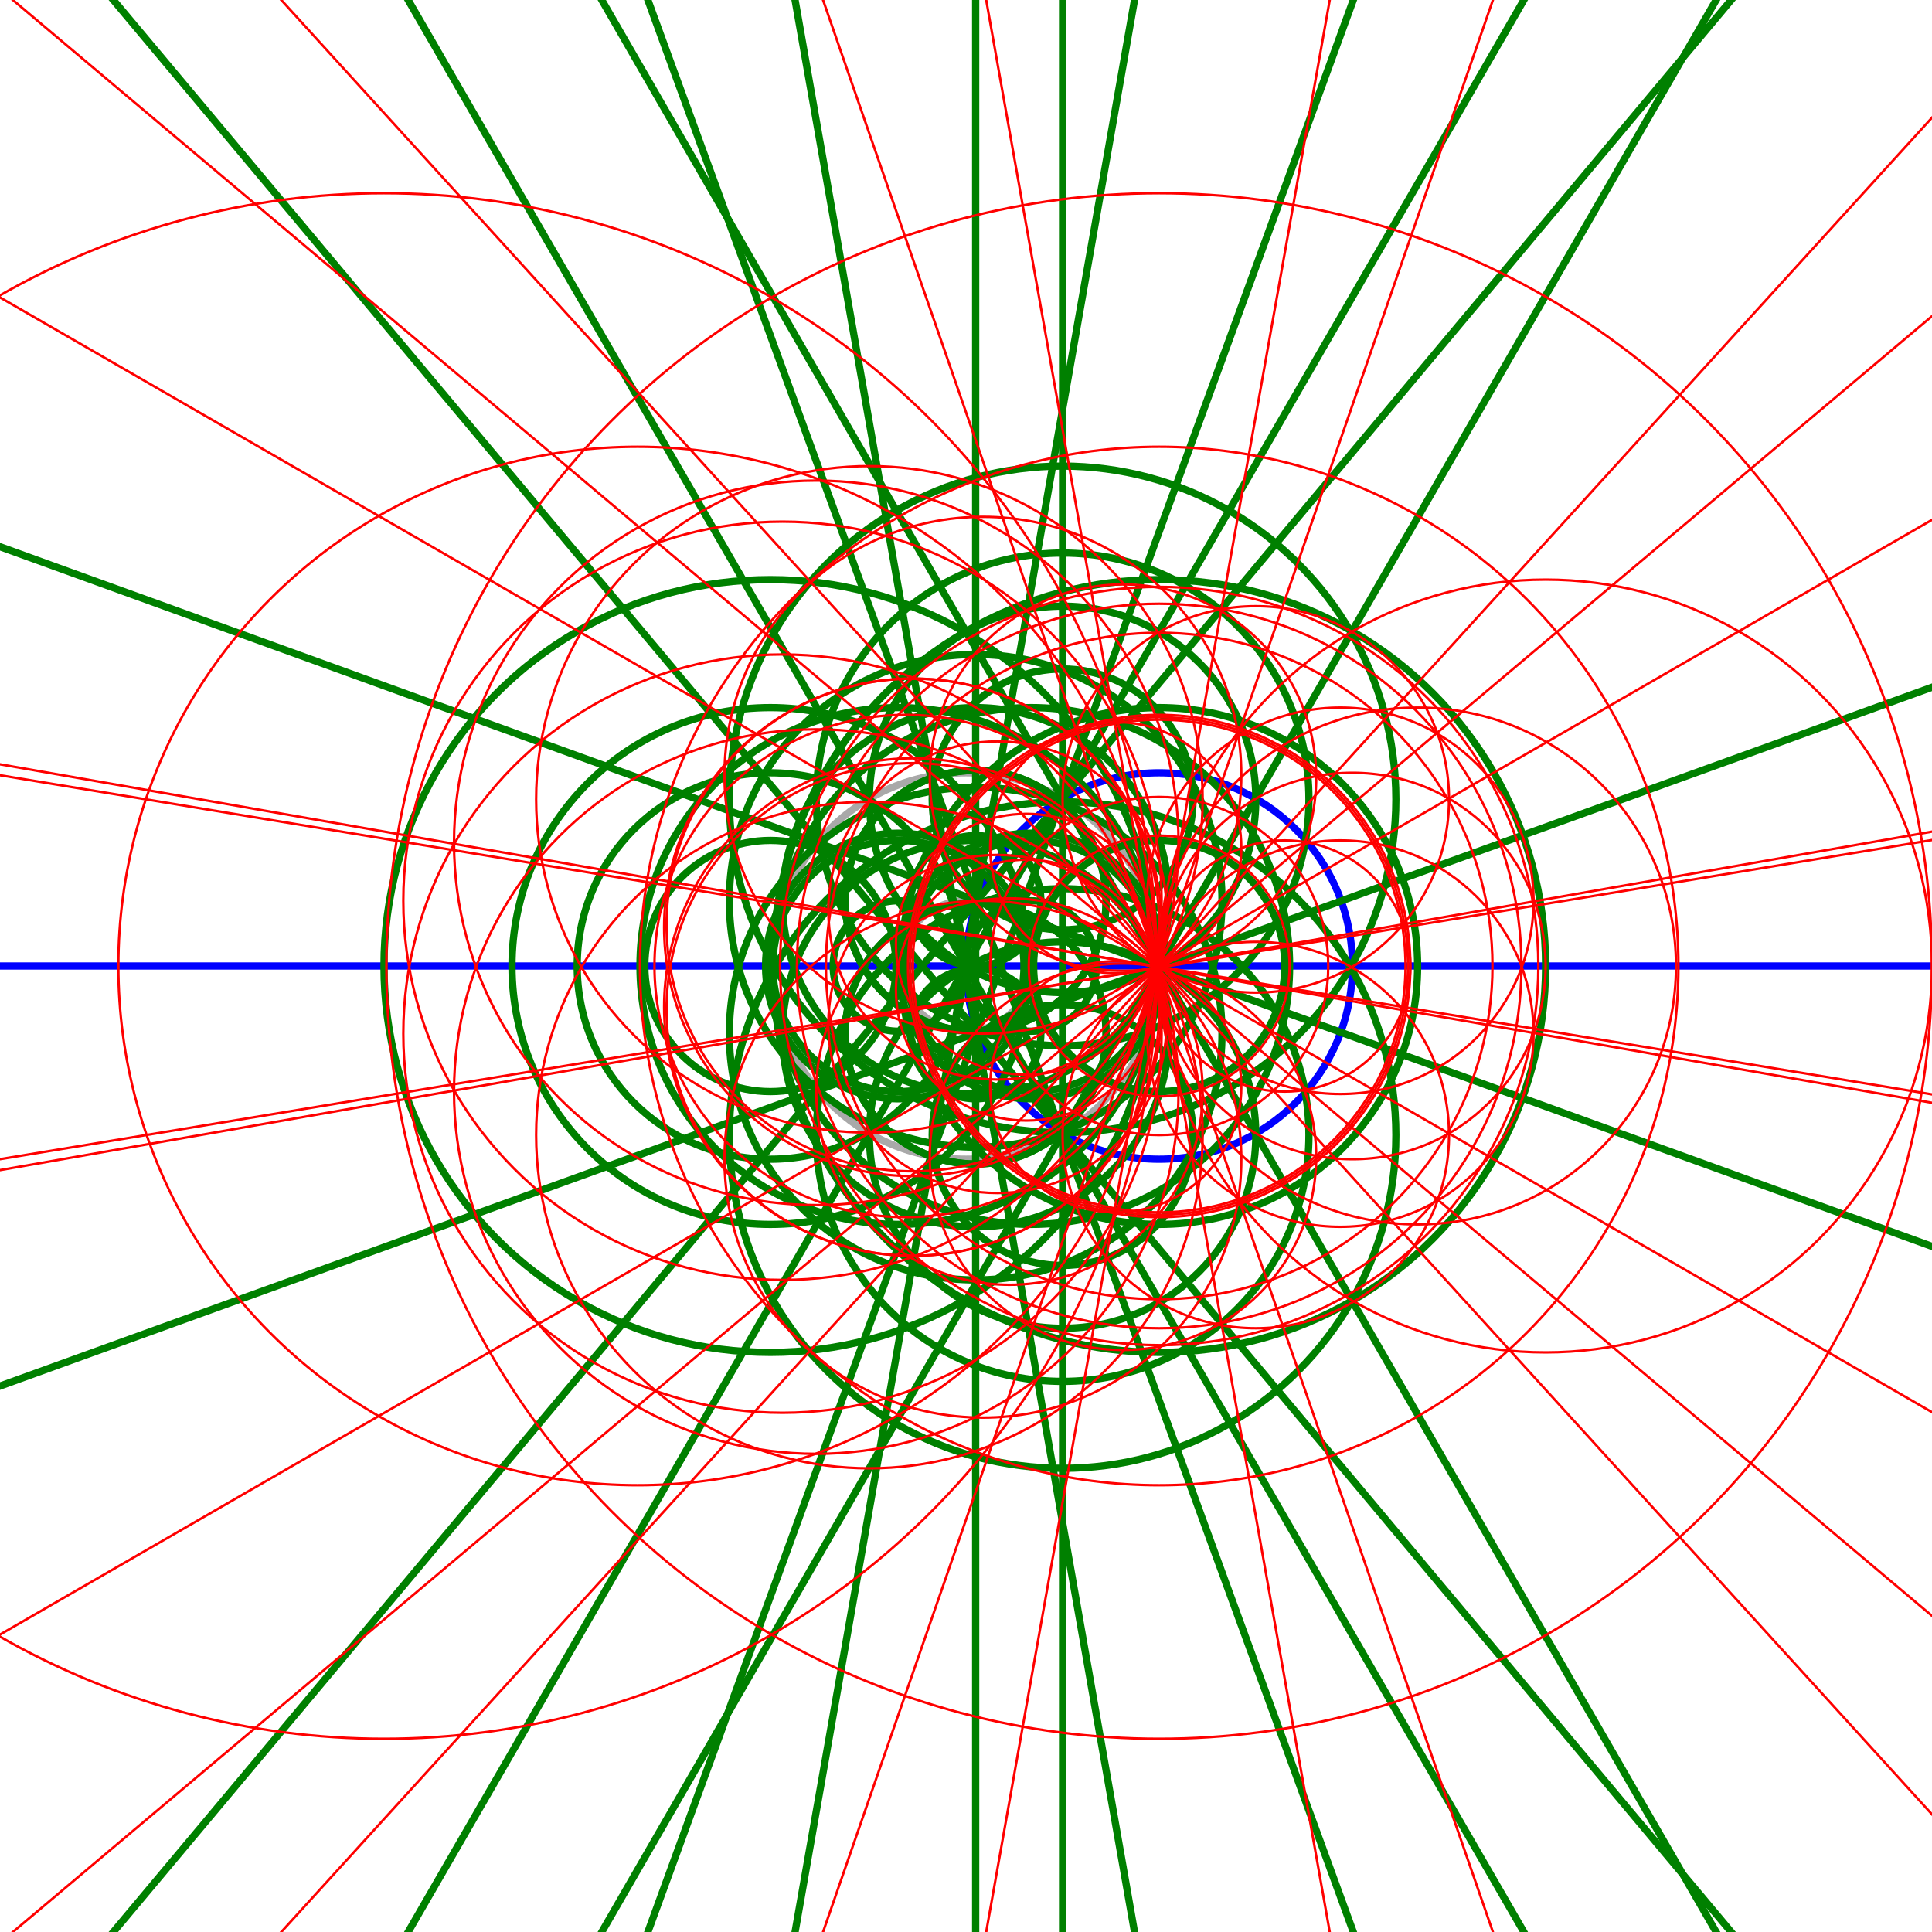<svg viewBox="0 0 800 800" xmlns="http://www.w3.org/2000/svg">
<circle cx="400" cy="400" fill="none" r="80" stroke="darkgray" stroke-width="3"/>
<circle cx="400" cy="400" fill="none" r="27" stroke="darkgray" stroke-width="3"/>
<line fill="none" stroke="blue" stroke-width="3" x1="-800" x2="1600" y1="400" y2="400"/>
<circle cx="480" cy="400" fill="none" r="80" stroke="blue" stroke-width="3"/>
<circle cx="480" cy="400" fill="none" r="160" stroke="green" stroke-width="3"/>
<circle cx="319" cy="400" fill="none" r="160" stroke="green" stroke-width="3"/>
<circle cx="480" cy="400" fill="none" r="52" stroke="green" stroke-width="3"/>
<circle cx="427" cy="400" fill="none" r="52" stroke="green" stroke-width="3"/>
<circle cx="480" cy="400" fill="none" r="107" stroke="green" stroke-width="3"/>
<circle cx="372" cy="400" fill="none" r="107" stroke="green" stroke-width="3"/>
<line fill="none" stroke="green" stroke-width="3" x1="-139" x2="1059" y1="-673" y2="1404"/>
<circle cx="440" cy="331" fill="none" r="80" stroke="green" stroke-width="3"/>
<line fill="none" stroke="green" stroke-width="3" x1="1059" x2="-139" y1="-604" y2="1473"/>
<circle cx="440" cy="470" fill="none" r="80" stroke="green" stroke-width="3"/>
<line fill="none" stroke="green" stroke-width="3" x1="-719" x2="1537" y1="-34" y2="783"/>
<circle cx="404" cy="373" fill="none" r="80" stroke="green" stroke-width="3"/>
<line fill="none" stroke="green" stroke-width="3" x1="1537" x2="-719" y1="18" y2="834"/>
<circle cx="404" cy="428" fill="none" r="80" stroke="green" stroke-width="3"/>
<circle cx="319" cy="400" fill="none" r="80" stroke="green" stroke-width="3"/>
<circle cx="427" cy="400" fill="none" r="27" stroke="green" stroke-width="3"/>
<circle cx="372" cy="400" fill="none" r="27" stroke="green" stroke-width="3"/>
<line fill="none" stroke="green" stroke-width="3" x1="1000" x2="-200" y1="-639" y2="1439"/>
<line fill="none" stroke="green" stroke-width="3" x1="-200" x2="1000" y1="-639" y2="1439"/>
<line fill="none" stroke="green" stroke-width="3" x1="607" x2="192" y1="-781" y2="1581"/>
<circle cx="404" cy="373" fill="none" r="27" stroke="green" stroke-width="3"/>
<line fill="none" stroke="green" stroke-width="3" x1="192" x2="607" y1="-781" y2="1581"/>
<circle cx="404" cy="428" fill="none" r="27" stroke="green" stroke-width="3"/>
<circle cx="319" cy="400" fill="none" r="107" stroke="green" stroke-width="3"/>
<circle cx="427" cy="400" fill="none" r="107" stroke="green" stroke-width="3"/>
<circle cx="319" cy="400" fill="none" r="52" stroke="green" stroke-width="3"/>
<circle cx="372" cy="400" fill="none" r="52" stroke="green" stroke-width="3"/>
<circle cx="427" cy="400" fill="none" r="55" stroke="green" stroke-width="3"/>
<circle cx="372" cy="400" fill="none" r="55" stroke="green" stroke-width="3"/>
<line fill="none" stroke="green" stroke-width="3" x1="440" x2="440" y1="-800" y2="1600"/>
<circle cx="440" cy="331" fill="none" r="138" stroke="green" stroke-width="3"/>
<circle cx="440" cy="470" fill="none" r="138" stroke="green" stroke-width="3"/>
<line fill="none" stroke="green" stroke-width="3" x1="1159" x2="-381" y1="-528" y2="1311"/>
<circle cx="440" cy="331" fill="none" r="54" stroke="green" stroke-width="3"/>
<circle cx="404" cy="373" fill="none" r="54" stroke="green" stroke-width="3"/>
<line fill="none" stroke="green" stroke-width="3" x1="824" x2="1" y1="-722" y2="1532"/>
<circle cx="440" cy="331" fill="none" r="102" stroke="green" stroke-width="3"/>
<circle cx="404" cy="428" fill="none" r="102" stroke="green" stroke-width="3"/>
<line fill="none" stroke="green" stroke-width="3" x1="1" x2="824" y1="-732" y2="1522"/>
<circle cx="440" cy="470" fill="none" r="102" stroke="green" stroke-width="3"/>
<circle cx="404" cy="373" fill="none" r="102" stroke="green" stroke-width="3"/>
<line fill="none" stroke="green" stroke-width="3" x1="-381" x2="1159" y1="-511" y2="1328"/>
<circle cx="440" cy="470" fill="none" r="54" stroke="green" stroke-width="3"/>
<circle cx="404" cy="428" fill="none" r="54" stroke="green" stroke-width="3"/>
<line fill="none" stroke="green" stroke-width="3" x1="404" x2="404" y1="-800" y2="1600"/>
<circle cx="404" cy="373" fill="none" r="54" stroke="green" stroke-width="3"/>
<circle cx="404" cy="428" fill="none" r="54" stroke="green" stroke-width="3"/>
<circle cx="560" cy="400" fill="none" r="80" stroke="red" stroke-width="1"/>
<circle cx="640" cy="400" fill="none" r="160" stroke="red" stroke-width="1"/>
<circle cx="480" cy="400" fill="none" r="320" stroke="red" stroke-width="1"/>
<circle cx="159" cy="400" fill="none" r="320" stroke="red" stroke-width="1"/>
<line fill="none" stroke="red" stroke-width="1" x1="78" x2="864" y1="-758" y2="1509"/>
<circle cx="462" cy="351" fill="none" r="52" stroke="red" stroke-width="1"/>
<line fill="none" stroke="red" stroke-width="1" x1="864" x2="78" y1="-709" y2="1558"/>
<circle cx="462" cy="450" fill="none" r="52" stroke="red" stroke-width="1"/>
<circle cx="532" cy="400" fill="none" r="52" stroke="red" stroke-width="1"/>
<line fill="none" stroke="red" stroke-width="1" x1="-781" x2="1586" y1="192" y2="583"/>
<circle cx="480" cy="400" fill="none" r="103" stroke="red" stroke-width="1"/>
<circle cx="378" cy="384" fill="none" r="103" stroke="red" stroke-width="1"/>
<line fill="none" stroke="red" stroke-width="1" x1="1586" x2="-781" y1="218" y2="609"/>
<circle cx="378" cy="417" fill="none" r="103" stroke="red" stroke-width="1"/>
<circle cx="480" cy="400" fill="none" r="104" stroke="red" stroke-width="1"/>
<circle cx="375" cy="400" fill="none" r="104" stroke="red" stroke-width="1"/>
<line fill="none" stroke="red" stroke-width="1" x1="-363" x2="1251" y1="-527" y2="1247"/>
<circle cx="407" cy="321" fill="none" r="107" stroke="red" stroke-width="1"/>
<line fill="none" stroke="red" stroke-width="1" x1="1251" x2="-363" y1="-447" y2="1327"/>
<circle cx="407" cy="480" fill="none" r="107" stroke="red" stroke-width="1"/>
<circle cx="587" cy="400" fill="none" r="107" stroke="red" stroke-width="1"/>
<circle cx="480" cy="400" fill="none" r="215" stroke="red" stroke-width="1"/>
<circle cx="264" cy="400" fill="none" r="215" stroke="red" stroke-width="1"/>
<circle cx="520" cy="470" fill="none" r="80" stroke="red" stroke-width="1"/>
<line fill="none" stroke="red" stroke-width="1" x1="-619" x2="1459" y1="-234" y2="965"/>
<circle cx="480" cy="400" fill="none" r="138" stroke="red" stroke-width="1"/>
<circle cx="360" cy="331" fill="none" r="138" stroke="red" stroke-width="1"/>
<line fill="none" stroke="red" stroke-width="1" x1="1584" x2="-779" y1="207" y2="621"/>
<circle cx="480" cy="400" fill="none" r="54" stroke="red" stroke-width="1"/>
<circle cx="425" cy="410" fill="none" r="54" stroke="red" stroke-width="1"/>
<line fill="none" stroke="red" stroke-width="1" x1="-779" x2="1584" y1="180" y2="594"/>
<circle cx="480" cy="400" fill="none" r="102" stroke="red" stroke-width="1"/>
<circle cx="378" cy="383" fill="none" r="102" stroke="red" stroke-width="1"/>
<circle cx="520" cy="331" fill="none" r="80" stroke="red" stroke-width="1"/>
<line fill="none" stroke="red" stroke-width="1" x1="1459" x2="-619" y1="-165" y2="1034"/>
<circle cx="360" cy="470" fill="none" r="138" stroke="red" stroke-width="1"/>
<circle cx="425" cy="391" fill="none" r="54" stroke="red" stroke-width="1"/>
<circle cx="378" cy="418" fill="none" r="102" stroke="red" stroke-width="1"/>
<circle cx="480" cy="400" fill="none" r="150" stroke="red" stroke-width="1"/>
<circle cx="338" cy="349" fill="none" r="150" stroke="red" stroke-width="1"/>
<circle cx="480" cy="400" fill="none" r="70" stroke="red" stroke-width="1"/>
<circle cx="413" cy="377" fill="none" r="70" stroke="red" stroke-width="1"/>
<circle cx="555" cy="428" fill="none" r="80" stroke="red" stroke-width="1"/>
<circle cx="480" cy="400" fill="none" r="157" stroke="red" stroke-width="1"/>
<circle cx="324" cy="373" fill="none" r="157" stroke="red" stroke-width="1"/>
<line fill="none" stroke="red" stroke-width="1" x1="267" x2="687" y1="-795" y2="1567"/>
<circle cx="465" cy="322" fill="none" r="80" stroke="red" stroke-width="1"/>
<line fill="none" stroke="red" stroke-width="1" x1="1351" x2="-484" y1="-333" y2="1212"/>
<circle cx="418" cy="452" fill="none" r="80" stroke="red" stroke-width="1"/>
<circle cx="338" cy="452" fill="none" r="150" stroke="red" stroke-width="1"/>
<circle cx="413" cy="424" fill="none" r="70" stroke="red" stroke-width="1"/>
<circle cx="555" cy="373" fill="none" r="80" stroke="red" stroke-width="1"/>
<circle cx="324" cy="428" fill="none" r="157" stroke="red" stroke-width="1"/>
<line fill="none" stroke="red" stroke-width="1" x1="687" x2="267" y1="-767" y2="1595"/>
<circle cx="465" cy="479" fill="none" r="80" stroke="red" stroke-width="1"/>
<line fill="none" stroke="red" stroke-width="1" x1="-484" x2="1351" y1="-412" y2="1133"/>
</svg>